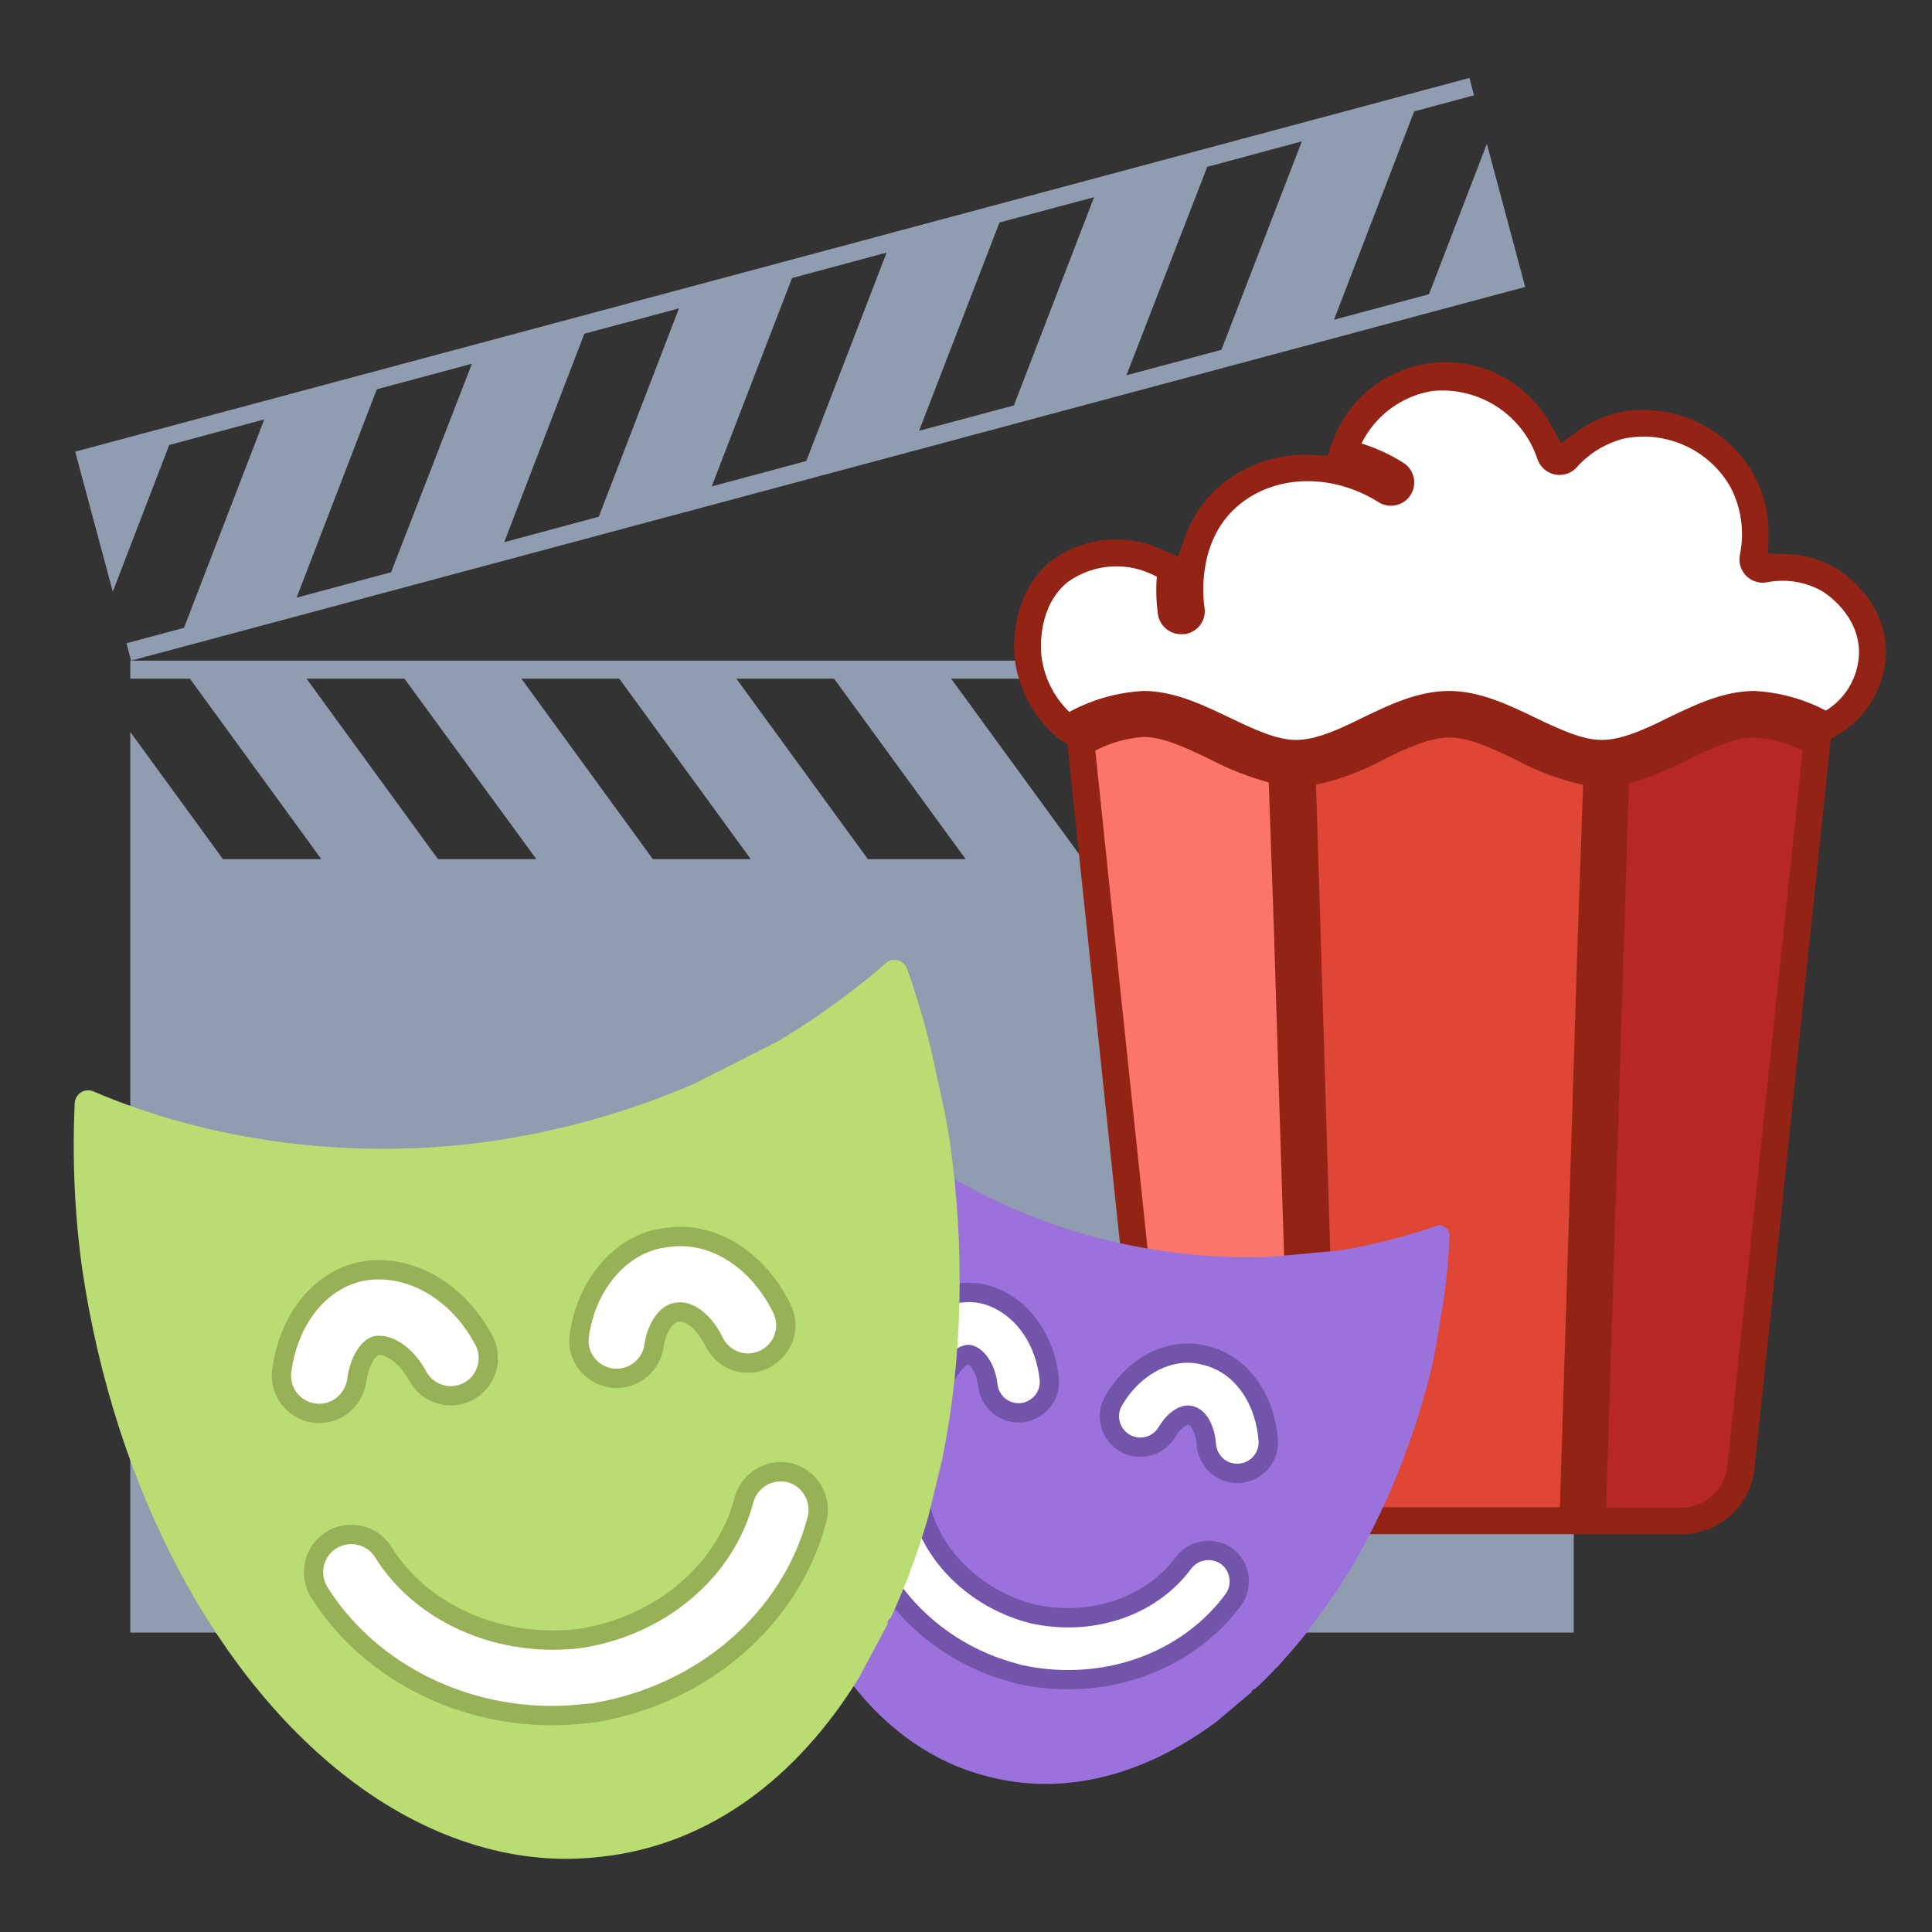 <?xml version="1.0" encoding="utf-8"?>
<!-- Generator: Adobe Illustrator 14.0.0, SVG Export Plug-In . SVG Version: 6.00 Build 43363)  -->
<!DOCTYPE svg PUBLIC "-//W3C//DTD SVG 1.1//EN" "http://www.w3.org/Graphics/SVG/1.1/DTD/svg11.dtd">
<svg version="1.1" id="Layer_1" xmlns="http://www.w3.org/2000/svg" xmlns:xlink="http://www.w3.org/1999/xlink" x="0px" y="0px"
	 width="100px" height="100px" viewBox="0 0 100 100" enable-background="new 0 0 100 100" xml:space="preserve">
<rect x="0" y="0" width="100" height="100" fill="#333333" stroke="none"/>
<g>
	<g>
		<g>
			<path fill="#909CAF" d="M73.964,15.23l-4.916,1.319l4.15-10.784l3.096-0.831l-0.235-0.9L3.892,23.377l1.946,7.25l2.922-7.595
				l4.918-1.323L9.524,32.496l-2.979,0.799l0.237,0.9l72.162-19.343l-1.984-7.406L73.964,15.23z M15.353,30.934l4.151-10.784
				l4.922-1.323l-4.183,10.792L15.353,30.934z M26.099,28.062l4.149-10.79l4.896-1.309l-4.151,10.782L26.099,28.062z M36.839,25.177
				l4.157-10.784l4.894-1.317l-4.157,10.786L36.839,25.177z M47.573,22.297l4.159-10.78l4.897-1.311l-4.15,10.78L47.573,22.297z
				 M58.304,19.425l4.183-10.79l4.896-1.318l-4.163,10.79L58.304,19.425z"/>
			<path fill="#909CAF" d="M78.254,44.469l-6.804-9.34h5.087l4.92,6.742v-7.676H6.744v0.934h3.087l6.8,9.34h-5.091l-4.796-6.583
				V84.5h74.713V44.469H78.254z M22.671,44.469l-6.804-9.34h5.067l6.828,9.34H22.671z M33.793,44.469l-6.804-9.34h5.067l6.804,9.34
				H33.793z M44.922,44.469l-6.807-9.34h5.058l6.81,9.34H44.922z M56.041,44.469l-6.809-9.34h5.062l6.807,9.34H56.041z
				 M67.167,44.469l-6.832-9.34h5.092l6.804,9.34H67.167z"/>
		</g>
	</g>
	<g>
		<path fill="#932415" d="M63.002,79.406c-1.976,0-3.603-1.463-3.808-3.402l-3.946-37.497l-0.437-0.261
			c-1.282-1.045-2.111-2.551-2.301-4.229c-0.048-0.518-0.19-3.298,1.881-4.966c0.948-0.723,2.155-1.129,3.376-1.129
			c0.765,0,1.508,0.151,2.211,0.454l1.002,0.428l0.362-1.028c0.309-0.874,0.817-1.683,1.473-2.333
			c1.278-1.227,2.974-1.908,4.76-1.908c0.126,0,0.251,0.004,0.377,0.01l0.761,0.042l0.255-0.717
			c0.508-1.422,1.512-2.609,2.833-3.342c0.922-0.512,1.964-0.783,3.012-0.783c2.257,0,4.338,1.223,5.432,3.193l0.554,0.996
			l0.928-0.659c0.626-0.444,1.317-0.755,2.056-0.93c0.402-0.083,0.845-0.127,1.285-0.127c2.354,0,4.537,1.275,5.696,3.331
			c0.519,0.94,0.787,2.014,0.773,3.099l-0.012,1l0.997,0.032c0.891,0.032,1.763,0.287,2.526,0.737
			c0.267,0.161,2.65,1.677,2.562,4.472c-0.07,1.679-0.973,3.213-2.416,4.093l-0.433,0.263l-1.142,10.868l-1.866,17.975l-0.942,8.918
			c-0.205,1.939-1.83,3.402-3.78,3.402H63.002z"/>
		<g>
			<path d="M93.364,38.903L93.364,38.903L93.364,38.903C93.364,38.903,93.358,38.865,93.364,38.903z"/>
			<path d="M54.352,39.162c-0.034-0.026-0.063-0.058-0.094-0.092c0.028,0.024,0.056,0.048,0.088,0.068L54.352,39.162z"/>
			<path d="M93.364,38.903L93.364,38.903L93.364,38.903C93.364,38.903,93.358,38.865,93.364,38.903z"/>
			<path fill="#FFFFFF" d="M94.506,36.782c-1.142-0.602-2.402-0.95-3.693-1.018c-1.589,0-3.062,0.707-4.474,1.386
				c-1.207,0.604-2.412,1.149-3.432,1.149c-1.018,0-2.203-0.558-3.435-1.149c-1.416-0.679-2.884-1.386-4.476-1.386
				c-1.591,0-3.062,0.707-4.478,1.386c-1.205,0.604-2.408,1.149-3.432,1.149c-1.028,0-2.199-0.558-3.431-1.149
				c-1.42-0.679-2.886-1.386-4.476-1.386c-1.342,0.073-2.651,0.444-3.832,1.085c-0.814-0.785-1.326-1.829-1.448-2.952
				c-0.042-0.41-0.157-2.532,1.362-3.769c1.356-0.976,3.153-1.083,4.615-0.275c-0.05,0.646-0.029,1.291,0.054,1.932
				c0.088,0.6,0.604,1.044,1.207,1.04h0.18c0.659-0.092,1.121-0.697,1.031-1.359c0-0.016-0.004-0.032-0.006-0.047
				c-0.05-0.311-0.416-3.12,1.462-4.988c1.883-1.869,5.028-2.026,7.544-0.44c0.563,0.356,1.309,0.189,1.665-0.373
				c0.356-0.563,0.189-1.309-0.375-1.663c-0.675-0.428-1.404-0.765-2.169-1.002c0.705-1.426,2.046-2.434,3.617-2.709
				c2.438-0.271,4.732,1.207,5.5,3.542c0.225,0.625,0.916,0.952,1.544,0.725c0.183-0.063,0.348-0.175,0.481-0.32
				c0.651-0.739,1.514-1.257,2.468-1.496c2.178-0.422,4.381,0.583,5.483,2.506c0.57,1.08,0.743,2.324,0.494,3.52
				c-0.129,0.655,0.297,1.289,0.948,1.416c0.155,0.032,0.314,0.032,0.469,0c0.978-0.191,1.991-0.024,2.855,0.47
				c0.078,0.048,1.956,1.203,1.891,3.259C96.171,35.063,95.525,36.156,94.506,36.782z"/>
		</g>
		<path fill="#B72825" d="M89.404,75.88c-0.129,1.233-1.173,2.165-2.41,2.155h-3.858l0.887-28.318v-0.021l0.291-9.163
			c1.058-0.295,2.081-0.697,3.054-1.208c1.205-0.602,2.41-1.151,3.436-1.151c0.87,0.052,1.721,0.281,2.498,0.677l0,0l0,0l0,0
			l-1.065,10.114L91.086,59.89L89.404,75.88z"/>
		<path fill="#FC756B" d="M62.988,78.014c-1.237,0.008-2.28-0.925-2.408-2.159l-2.832-26.912l-1.054-10.091
			c0.771-0.405,1.619-0.646,2.487-0.708c1.042,0,2.205,0.562,3.437,1.151c0.97,0.51,1.993,0.913,3.052,1.205l0.288,8.187v0.044
			c0,0.043,0,0.077,0,0.119l0.768,24.548v0.038c0,0.041,0,0.077,0,0.117l0.139,4.481L62.988,78.014z"/>
		<path fill="#E04636" d="M81.624,49.659v0.036l-0.886,28.318H69.255l-0.144-4.647v-0.033l-0.743-24.638v-0.036l-0.253-8.039
			c1.215-0.267,2.385-0.701,3.479-1.295c1.205-0.602,2.407-1.151,3.434-1.151c1.025,0,2.207,0.562,3.434,1.151
			c1.094,0.594,2.263,1.028,3.479,1.295L81.624,49.659z"/>
	</g>
	<g>
		<g>
			<g>
				<path fill="#9B72DB" d="M49.647,91.471c-2.614-1.042-4.898-3.06-6.61-5.833c-3.549-5.747-4.471-14.234-2.465-22.701
					c0.507-2.072,1.228-4.153,2.145-6.18c0.07-0.148,0.221-0.269,0.388-0.3c0.094-0.017,0.194-0.006,0.287,0.029
					c0.065,0.027,0.126,0.065,0.174,0.114c2.66,2.652,6.021,4.83,9.717,6.307c1.352,0.538,2.745,0.98,4.146,1.317
					c2.737,0.646,5.495,0.925,8.206,0.838l3.638-0.329c1.359-0.218,2.699-0.534,4.035-0.94l0.344-0.104l0.002-0.01l0.103-0.032
					c0.2-0.062,0.386-0.121,0.575-0.192l0.064-0.016l0.026-0.002l0.04-0.016c0.035-0.002,0.078-0.002,0.128,0.004
					c0.01,0.003,0.021,0.004,0.032,0.007l0.047,0.018c0.052,0.02,0.099,0.047,0.144,0.078c0.141,0.103,0.221,0.27,0.213,0.439
					c-0.037,1.052-0.136,2.148-0.296,3.269l-0.42,2.523l-0.074,0.368c-0.052,0.255-0.1,0.499-0.15,0.737l-0.026,0.082
					c-1.002,4.078-2.647,7.959-4.761,11.226l-0.146,0.229l-1.323,1.855c-0.212,0.279-0.444,0.56-0.677,0.842
					c0,0-0.14,0.166-0.171,0.204c-0.055,0.064-0.105,0.123-0.161,0.183l-0.109,0.128l-0.309,0.343l-0.031,0.048l-0.072,0.068
					c-0.057,0.064-0.113,0.133-0.175,0.197c-0.064,0.054-0.124,0.114-0.179,0.174l-0.054,0.059
					c-0.031,0.038-0.068,0.072-0.101,0.106c-0.039,0.039-0.349,0.351-0.349,0.351c-0.041,0.041-0.081,0.082-0.121,0.118
					l-0.179,0.178c0,0-0.132,0.117-0.162,0.145l-0.151,0.066l-0.05,0.12l-1.835,1.545c-3.771,2.789-7.796,3.793-11.603,2.873
					C50.725,91.856,50.171,91.682,49.647,91.471L49.647,91.471z"/>
				<path d="M51.284,85.85L51.284,85.85L51.284,85.85z"/>
				<g>
					<path fill="#FFFFFF" d="M52.725,73.129c-0.206,0-0.405-0.038-0.591-0.111c-0.55-0.22-0.933-0.721-1.001-1.308
						c-0.088-0.768-0.447-1.402-0.893-1.579l-0.108-0.024c-0.267,0-0.729,0.327-1.059,0.933c-0.307,0.512-0.845,0.818-1.414,0.818
						c-0.203,0-0.401-0.038-0.589-0.112c-0.02-0.008-0.083-0.034-0.102-0.045c-0.852-0.473-1.129-1.448-0.704-2.221
						c0.91-1.618,2.359-2.582,3.879-2.582c0.324,0,0.645,0.045,0.955,0.135c0.104,0.03,0.212,0.069,0.319,0.112
						c1.572,0.629,2.681,2.243,2.891,4.213c0.1,0.864-0.531,1.657-1.405,1.762C52.835,73.126,52.779,73.129,52.725,73.129
						L52.725,73.129z"/>
					<g>
						<path fill="#7255AA" d="M50.144,67.397c0.274,0,0.547,0.038,0.816,0.115c0.086,0.025,0.179,0.059,0.271,0.096
							c1.402,0.561,2.391,2.017,2.581,3.802c0.068,0.596-0.366,1.141-0.968,1.213c-0.04,0.004-0.08,0.006-0.119,0.006
							c-0.144,0-0.279-0.025-0.406-0.076c-0.377-0.15-0.642-0.495-0.688-0.9c-0.11-0.958-0.583-1.739-1.205-1.986
							c-0.031-0.013-0.063-0.022-0.094-0.032c-0.064-0.019-0.13-0.027-0.199-0.027c-0.497,0-1.101,0.466-1.498,1.192
							c-0.215,0.359-0.591,0.559-0.975,0.559c-0.136,0-0.273-0.025-0.404-0.077l-0.044-0.018l-0.083-0.046
							c-0.529-0.294-0.718-0.964-0.425-1.496C47.527,68.256,48.838,67.397,50.144,67.397 M50.145,66.397
							c-1.703,0-3.315,1.06-4.313,2.833c-0.563,1.021-0.197,2.301,0.811,2.86l0.084,0.047c0.037,0.021,0.074,0.038,0.113,0.054
							c0.292,0.116,0.553,0.166,0.819,0.166c0.743,0,1.445-0.399,1.832-1.044c0.236-0.431,0.496-0.632,0.616-0.69
							c0.194,0.124,0.458,0.523,0.529,1.144c0.089,0.771,0.592,1.428,1.312,1.715c0.245,0.098,0.507,0.147,0.776,0.147
							c0.07,0,0.141-0.004,0.213-0.01c1.172-0.141,1.998-1.182,1.867-2.323c-0.229-2.146-1.456-3.918-3.203-4.616
							c-0.119-0.048-0.243-0.092-0.358-0.126C50.883,66.449,50.515,66.397,50.145,66.397L50.145,66.397z"/>
					</g>
				</g>
				<g>
					<path fill="#FFFFFF" d="M64.067,76.262c-0.22,0-0.421-0.036-0.615-0.11c-0.573-0.229-0.957-0.751-1.011-1.365
						c-0.052-0.73-0.351-1.339-0.727-1.488l0.065-0.506l-0.185,0.471l-0.111-0.017c-0.284,0-0.744,0.295-1.071,0.858
						c-0.28,0.493-0.813,0.802-1.392,0.802c-0.202,0-0.4-0.038-0.589-0.112l-0.097-0.04c-0.022-0.01-0.098-0.052-0.118-0.064
						c-0.372-0.224-0.635-0.568-0.741-0.974c-0.112-0.401-0.056-0.833,0.162-1.209c0.875-1.524,2.347-2.472,3.84-2.472
						c0.306,0,0.606,0.041,0.896,0.121c0.199,0.047,0.376,0.103,0.543,0.172c1.524,0.607,2.569,2.222,2.723,4.21
						c0.061,0.889-0.587,1.643-1.475,1.721C64.151,76.26,64.082,76.262,64.067,76.262L64.067,76.262z"/>
					<g>
						<path fill="#7255AA" d="M61.479,70.535c0.257,0,0.513,0.033,0.763,0.103c0.188,0.045,0.342,0.093,0.486,0.152
							c1.352,0.539,2.276,1.99,2.414,3.786c0.042,0.613-0.406,1.131-1.02,1.185c-0.019,0.001-0.037,0.001-0.055,0.001
							c-0.165,0-0.308-0.028-0.438-0.077c-0.39-0.156-0.653-0.518-0.69-0.942c-0.066-0.938-0.474-1.684-1.039-1.909
							c-0.039-0.017-0.08-0.028-0.12-0.041l-0.071-0.017c-0.072-0.02-0.147-0.029-0.225-0.029c-0.522,0-1.117,0.442-1.504,1.107
							c-0.198,0.35-0.572,0.553-0.959,0.553c-0.135,0-0.271-0.024-0.403-0.077l-0.093-0.038l-0.053-0.031
							c-0.257-0.154-0.439-0.393-0.513-0.671c-0.077-0.276-0.037-0.575,0.111-0.832C58.866,71.372,60.191,70.535,61.479,70.535
							 M61.479,69.535L61.479,69.535c-1.672,0-3.31,1.044-4.274,2.724c-0.284,0.491-0.357,1.06-0.207,1.599
							c0.136,0.518,0.479,0.97,0.961,1.26l0.058,0.034c0.042,0.024,0.085,0.046,0.13,0.064l0.093,0.038
							c0.257,0.103,0.517,0.152,0.783,0.152c0.758,0,1.458-0.405,1.829-1.06c0.25-0.43,0.56-0.594,0.638-0.601l0.044,0.014
							l-0.001,0.002c0.088,0.035,0.362,0.363,0.411,1.051c0.071,0.82,0.574,1.503,1.315,1.8c0.265,0.102,0.531,0.149,0.81,0.149
							l0.091-0.002c0.017,0,0.034-0.001,0.051-0.003c1.162-0.102,2.01-1.09,1.931-2.249c-0.168-2.188-1.333-3.965-3.042-4.646
							c-0.182-0.075-0.384-0.139-0.625-0.196C62.175,69.582,61.829,69.535,61.479,69.535L61.479,69.535z"/>
					</g>
				</g>
				<g>
					<path fill="#FFFFFF" d="M55.287,86.941c-0.833,0-1.675-0.09-2.499-0.269l-0.019-0.524l-0.13,0.483
						c-0.547-0.147-1.043-0.31-1.475-0.482c-3.531-1.407-6.124-4.463-6.765-7.974c-0.071-0.431,0.023-0.855,0.264-1.205
						c0.256-0.357,0.623-0.591,1.038-0.662c0.086-0.015,0.177-0.022,0.269-0.022c0.208,0,0.412,0.039,0.604,0.117
						c0.516,0.204,0.884,0.653,0.98,1.202c0.435,2.426,2.289,4.567,4.837,5.586c0.338,0.134,0.691,0.249,1.051,0.341
						c0.602,0.134,1.229,0.203,1.852,0.203c2.417,0,4.646-1.062,5.959-2.838c0.305-0.406,0.788-0.647,1.296-0.647
						c0.208,0,0.411,0.039,0.604,0.117c0.104,0.04,0.205,0.094,0.315,0.166c0.728,0.538,0.886,1.543,0.376,2.257
						C61.925,85.392,58.728,86.941,55.287,86.941L55.287,86.941z"/>
					<g>
						<path fill="#7255AA" d="M45.971,76.786c0.14,0,0.282,0.026,0.417,0.081c0.356,0.141,0.609,0.45,0.675,0.824
							c0.466,2.597,2.437,4.882,5.145,5.964c0.363,0.145,0.738,0.266,1.112,0.361c0.661,0.147,1.324,0.219,1.976,0.219
							c2.55,0,4.924-1.097,6.361-3.041c0.215-0.286,0.549-0.444,0.894-0.444c0.141,0,0.282,0.026,0.419,0.081
							c0.08,0.031,0.152,0.071,0.227,0.12c0.486,0.36,0.59,1.063,0.243,1.548c-1.856,2.516-4.897,3.942-8.151,3.942
							c-0.79,0-1.592-0.084-2.394-0.257l-0.035-0.008l-0.089-0.028c-0.518-0.139-0.992-0.292-1.418-0.463
							c-3.374-1.345-5.85-4.258-6.459-7.6c-0.049-0.298,0.017-0.589,0.184-0.831c0.177-0.248,0.426-0.404,0.711-0.453
							C45.847,76.791,45.908,76.786,45.971,76.786 M45.971,75.786c-0.121,0-0.241,0.01-0.357,0.03
							c-0.542,0.094-1.023,0.397-1.351,0.857c-0.325,0.47-0.448,1.024-0.356,1.575c0.674,3.695,3.384,6.895,7.076,8.365
							c0.447,0.18,0.963,0.349,1.529,0.5l0.044,0.016c0.028,0.009,0.058,0.017,0.087,0.023c0.9,0.194,1.776,0.288,2.646,0.288
							c3.599,0,6.946-1.625,8.956-4.349c0.676-0.946,0.469-2.262-0.452-2.945c-0.016-0.011-0.03-0.021-0.046-0.031
							c-0.139-0.092-0.274-0.162-0.413-0.217c-0.245-0.098-0.511-0.149-0.782-0.149c-0.664,0-1.297,0.315-1.693,0.845
							c-1.225,1.655-3.303,2.641-5.562,2.641c-0.586,0-1.178-0.065-1.759-0.195c-0.308-0.079-0.641-0.188-0.959-0.313
							c-2.389-0.955-4.125-2.952-4.53-5.212c-0.125-0.717-0.609-1.308-1.292-1.578C46.51,75.838,46.244,75.786,45.971,75.786
							L45.971,75.786z"/>
					</g>
				</g>
			</g>
		</g>
		<g>
			<path fill="#B9DD72" d="M29.309,96.213c-3.708,0-7.492-1.354-10.943-3.913C11.213,86.996,5.939,77.056,4.259,65.71
				c-0.392-2.785-0.526-5.686-0.393-8.615c0.012-0.218,0.14-0.437,0.329-0.556c0.106-0.067,0.235-0.104,0.366-0.104
				c0.093,0,0.187,0.018,0.269,0.054c4.552,1.945,9.73,2.973,14.979,2.973c1.916-0.001,3.84-0.139,5.719-0.41
				c3.667-0.549,7.182-1.553,10.456-2.983l4.293-2.18c1.558-0.932,3.046-1.972,4.481-3.123l0.369-0.295v-0.011l0.11-0.091
				c0.213-0.172,0.412-0.335,0.61-0.517l0.071-0.05l0.031-0.015l0.042-0.037c0.041-0.021,0.094-0.042,0.159-0.06
				c0.014-0.001,0.028-0.004,0.043-0.006l0.066-0.003c0.072,0,0.144,0.009,0.214,0.027c0.221,0.054,0.4,0.221,0.474,0.433
				c0.467,1.304,0.883,2.696,1.234,4.146l0.719,3.294l0.089,0.488c0.062,0.335,0.122,0.659,0.176,0.977l0.008,0.111
				c0.767,5.483,0.647,11.039-0.344,16.071l-0.068,0.351l-0.714,2.919c-0.123,0.445-0.271,0.903-0.418,1.361
				c0,0-0.089,0.271-0.109,0.335c-0.036,0.104-0.069,0.202-0.107,0.302l-0.071,0.21l-0.211,0.57l-0.016,0.073l-0.053,0.119
				c-0.037,0.107-0.075,0.218-0.118,0.328c-0.051,0.097-0.095,0.199-0.133,0.299l-0.037,0.099c-0.021,0.063-0.048,0.121-0.072,0.181
				c-0.029,0.066-0.254,0.598-0.254,0.598c-0.031,0.07-0.058,0.14-0.092,0.204l-0.13,0.306c0,0-0.103,0.206-0.128,0.256
				l-0.153,0.155l-0.003,0.171l-1.49,2.787c-3.255,5.259-7.693,8.453-12.803,9.186C30.817,96.156,30.053,96.213,29.309,96.213
				L29.309,96.213z"/>
			<path d="M28.569,88.529L28.569,88.529L28.569,88.529z"/>
			<g>
				<path fill="#FFFFFF" d="M16.455,73.159l-0.187-0.02c-1.064-0.135-1.819-1.114-1.686-2.183c0.386-2.891,2.227-4.986,4.582-5.218
					c0.134-0.012,0.28-0.017,0.427-0.017c2.175,0,4.267,1.403,5.459,3.661c0.501,0.936,0.145,2.116-0.795,2.63
					c-0.3,0.154-0.606,0.23-0.917,0.23c-0.719,0-1.379-0.394-1.722-1.028c-0.51-0.945-1.317-1.581-2.009-1.581
					c-0.488,0.045-1.011,0.753-1.142,1.822c-0.161,0.994-0.979,1.702-1.95,1.702H16.455z"/>
				<g>
					<path fill="#97B256" d="M19.591,66.223c1.989,0,3.912,1.301,5.017,3.395c0.372,0.694,0.108,1.575-0.592,1.957
						c-0.222,0.114-0.449,0.17-0.678,0.17c-0.535,0-1.026-0.293-1.282-0.766c-0.604-1.12-1.565-1.844-2.449-1.844
						c-0.043,0-0.086,0.003-0.129,0.006c-0.716,0.073-1.358,1.022-1.509,2.256c-0.12,0.737-0.742,1.263-1.454,1.263h-0.061
						l-0.125-0.016c-0.792-0.101-1.351-0.829-1.251-1.624c0.354-2.654,2.015-4.574,4.134-4.782
						C19.33,66.227,19.46,66.223,19.591,66.223 M19.591,65.223c-0.163,0-0.324,0.006-0.47,0.019
						c-2.597,0.255-4.618,2.523-5.034,5.646c-0.169,1.349,0.781,2.578,2.117,2.748l0.126,0.016c0.042,0.005,0.083,0.008,0.125,0.008
						h0.061c1.217,0,2.243-0.884,2.441-2.103c0.112-0.91,0.496-1.376,0.638-1.424l0.013,0.002c0.426,0,1.102,0.453,1.568,1.318
						c0.431,0.797,1.259,1.291,2.162,1.291c0.392,0,0.774-0.095,1.136-0.281c1.202-0.654,1.648-2.139,1.016-3.318
						C24.213,66.728,21.952,65.223,19.591,65.223L19.591,65.223z"/>
				</g>
			</g>
			<g>
				<path fill="#FFFFFF" d="M31.787,71.342c-0.028,0-0.137-0.016-0.164-0.021c-0.516-0.084-0.969-0.356-1.274-0.766
					c-0.31-0.408-0.44-0.922-0.362-1.444c0.387-2.727,2.242-4.807,4.51-5.057c0.264-0.038,0.496-0.054,0.726-0.054
					c2.108,0,4.121,1.433,5.252,3.737c0.472,0.979,0.079,2.126-0.893,2.614c-0.306,0.138-0.582,0.199-0.864,0.199
					c-0.745,0-1.417-0.419-1.753-1.093c-0.451-0.931-1.156-1.553-1.757-1.553c-0.04,0-0.078,0.003-0.117,0.007
					c-0.601,0.072-1.106,0.836-1.242,1.753c-0.132,0.953-0.962,1.676-1.931,1.676H31.787z"/>
				<g>
					<path fill="#97B256" d="M35.223,64.501c1.916,0,3.756,1.325,4.803,3.458c0.352,0.729,0.057,1.582-0.669,1.947
						c-0.228,0.102-0.438,0.146-0.64,0.146c-0.554,0-1.054-0.313-1.306-0.816c-0.541-1.115-1.404-1.829-2.204-1.829
						c-0.057,0-0.112,0.004-0.168,0.01l-0.095,0.015c-0.771,0.088-1.42,1.013-1.59,2.162c-0.098,0.709-0.716,1.249-1.436,1.249
						h-0.131l-0.081-0.014c-0.39-0.063-0.729-0.267-0.956-0.571c-0.229-0.301-0.327-0.685-0.269-1.072
						c0.355-2.5,2.029-4.408,4.07-4.633C34.805,64.516,35.015,64.501,35.223,64.501 M35.223,63.501c-0.264,0-0.522,0.02-0.813,0.061
						c-2.463,0.271-4.499,2.527-4.919,5.482c-0.097,0.65,0.068,1.299,0.464,1.818c0.375,0.506,0.943,0.848,1.591,0.953l0.074,0.013
						c0.056,0.009,0.111,0.014,0.167,0.014h0.131c1.217,0,2.26-0.908,2.427-2.112c0.128-0.872,0.562-1.288,0.712-1.306l0.134-0.02
						c-0.014,0.002-0.015,0.003-0.011,0.003s0.015-0.001,0.026-0.001c0.335,0,0.906,0.443,1.304,1.266
						c0.428,0.855,1.271,1.38,2.206,1.38c0.349,0,0.701-0.078,1.046-0.232c1.261-0.633,1.753-2.071,1.163-3.295
						C39.707,65.04,37.523,63.501,35.223,63.501L35.223,63.501z"/>
				</g>
			</g>
			<g>
				<path fill="#FFFFFF" d="M28.569,88.797c-4.958,0-9.574-2.447-12.044-6.386c-0.275-0.453-0.36-0.978-0.244-1.483
					c0.127-0.52,0.438-0.948,0.875-1.215c0.298-0.188,0.656-0.29,1.027-0.29c0.682,0,1.3,0.343,1.655,0.917
					c1.747,2.807,5.114,4.551,8.786,4.551c0.496,0,0.993-0.032,1.476-0.096c4.134-0.669,7.441-3.479,8.41-7.158
					c0.229-0.86,1.015-1.46,1.912-1.46c0.15,0,0.295,0.017,0.445,0.051c1.051,0.274,1.685,1.342,1.428,2.383
					c-1.346,5.148-5.864,9.084-11.512,10.036l-0.215,0.022C29.868,88.753,29.187,88.797,28.569,88.797L28.569,88.797z"/>
				<g>
					<path fill="#97B256" d="M40.422,76.677c0.113,0,0.223,0.013,0.334,0.038c0.772,0.202,1.242,1.012,1.054,1.776
						c-1.296,4.956-5.656,8.743-11.11,9.662l-0.045,0.008l-0.123,0.009c-0.703,0.084-1.358,0.127-1.964,0.127
						c-4.788,0-9.241-2.357-11.621-6.151c-0.206-0.34-0.267-0.728-0.18-1.105c0.096-0.39,0.325-0.703,0.648-0.9
						c0.221-0.14,0.491-0.217,0.767-0.217c0.507,0,0.967,0.254,1.23,0.68c1.837,2.952,5.368,4.788,9.211,4.788
						c0.516,0,1.034-0.033,1.541-0.1c4.332-0.701,7.809-3.657,8.829-7.527C39.164,77.123,39.751,76.677,40.422,76.677
						 M40.422,75.677c-1.124,0-2.108,0.753-2.395,1.83c-0.919,3.49-4.068,6.157-8.022,6.797c-0.432,0.057-0.906,0.087-1.381,0.087
						c-3.501,0-6.705-1.654-8.362-4.316c-0.445-0.72-1.223-1.151-2.079-1.151c-0.466,0-0.917,0.128-1.301,0.371
						c-0.538,0.328-0.928,0.866-1.086,1.508c-0.149,0.647-0.042,1.304,0.296,1.862c2.569,4.096,7.347,6.633,12.476,6.633
						c0.638,0,1.338-0.045,2.083-0.134l0.076-0.005c0.033-0.002,0.066-0.006,0.1-0.012c5.881-0.991,10.557-5.071,11.951-10.402
						c0.325-1.319-0.47-2.657-1.768-2.997C40.792,75.697,40.609,75.677,40.422,75.677L40.422,75.677z"/>
				</g>
			</g>
		</g>
	</g>
</g>
</svg>
